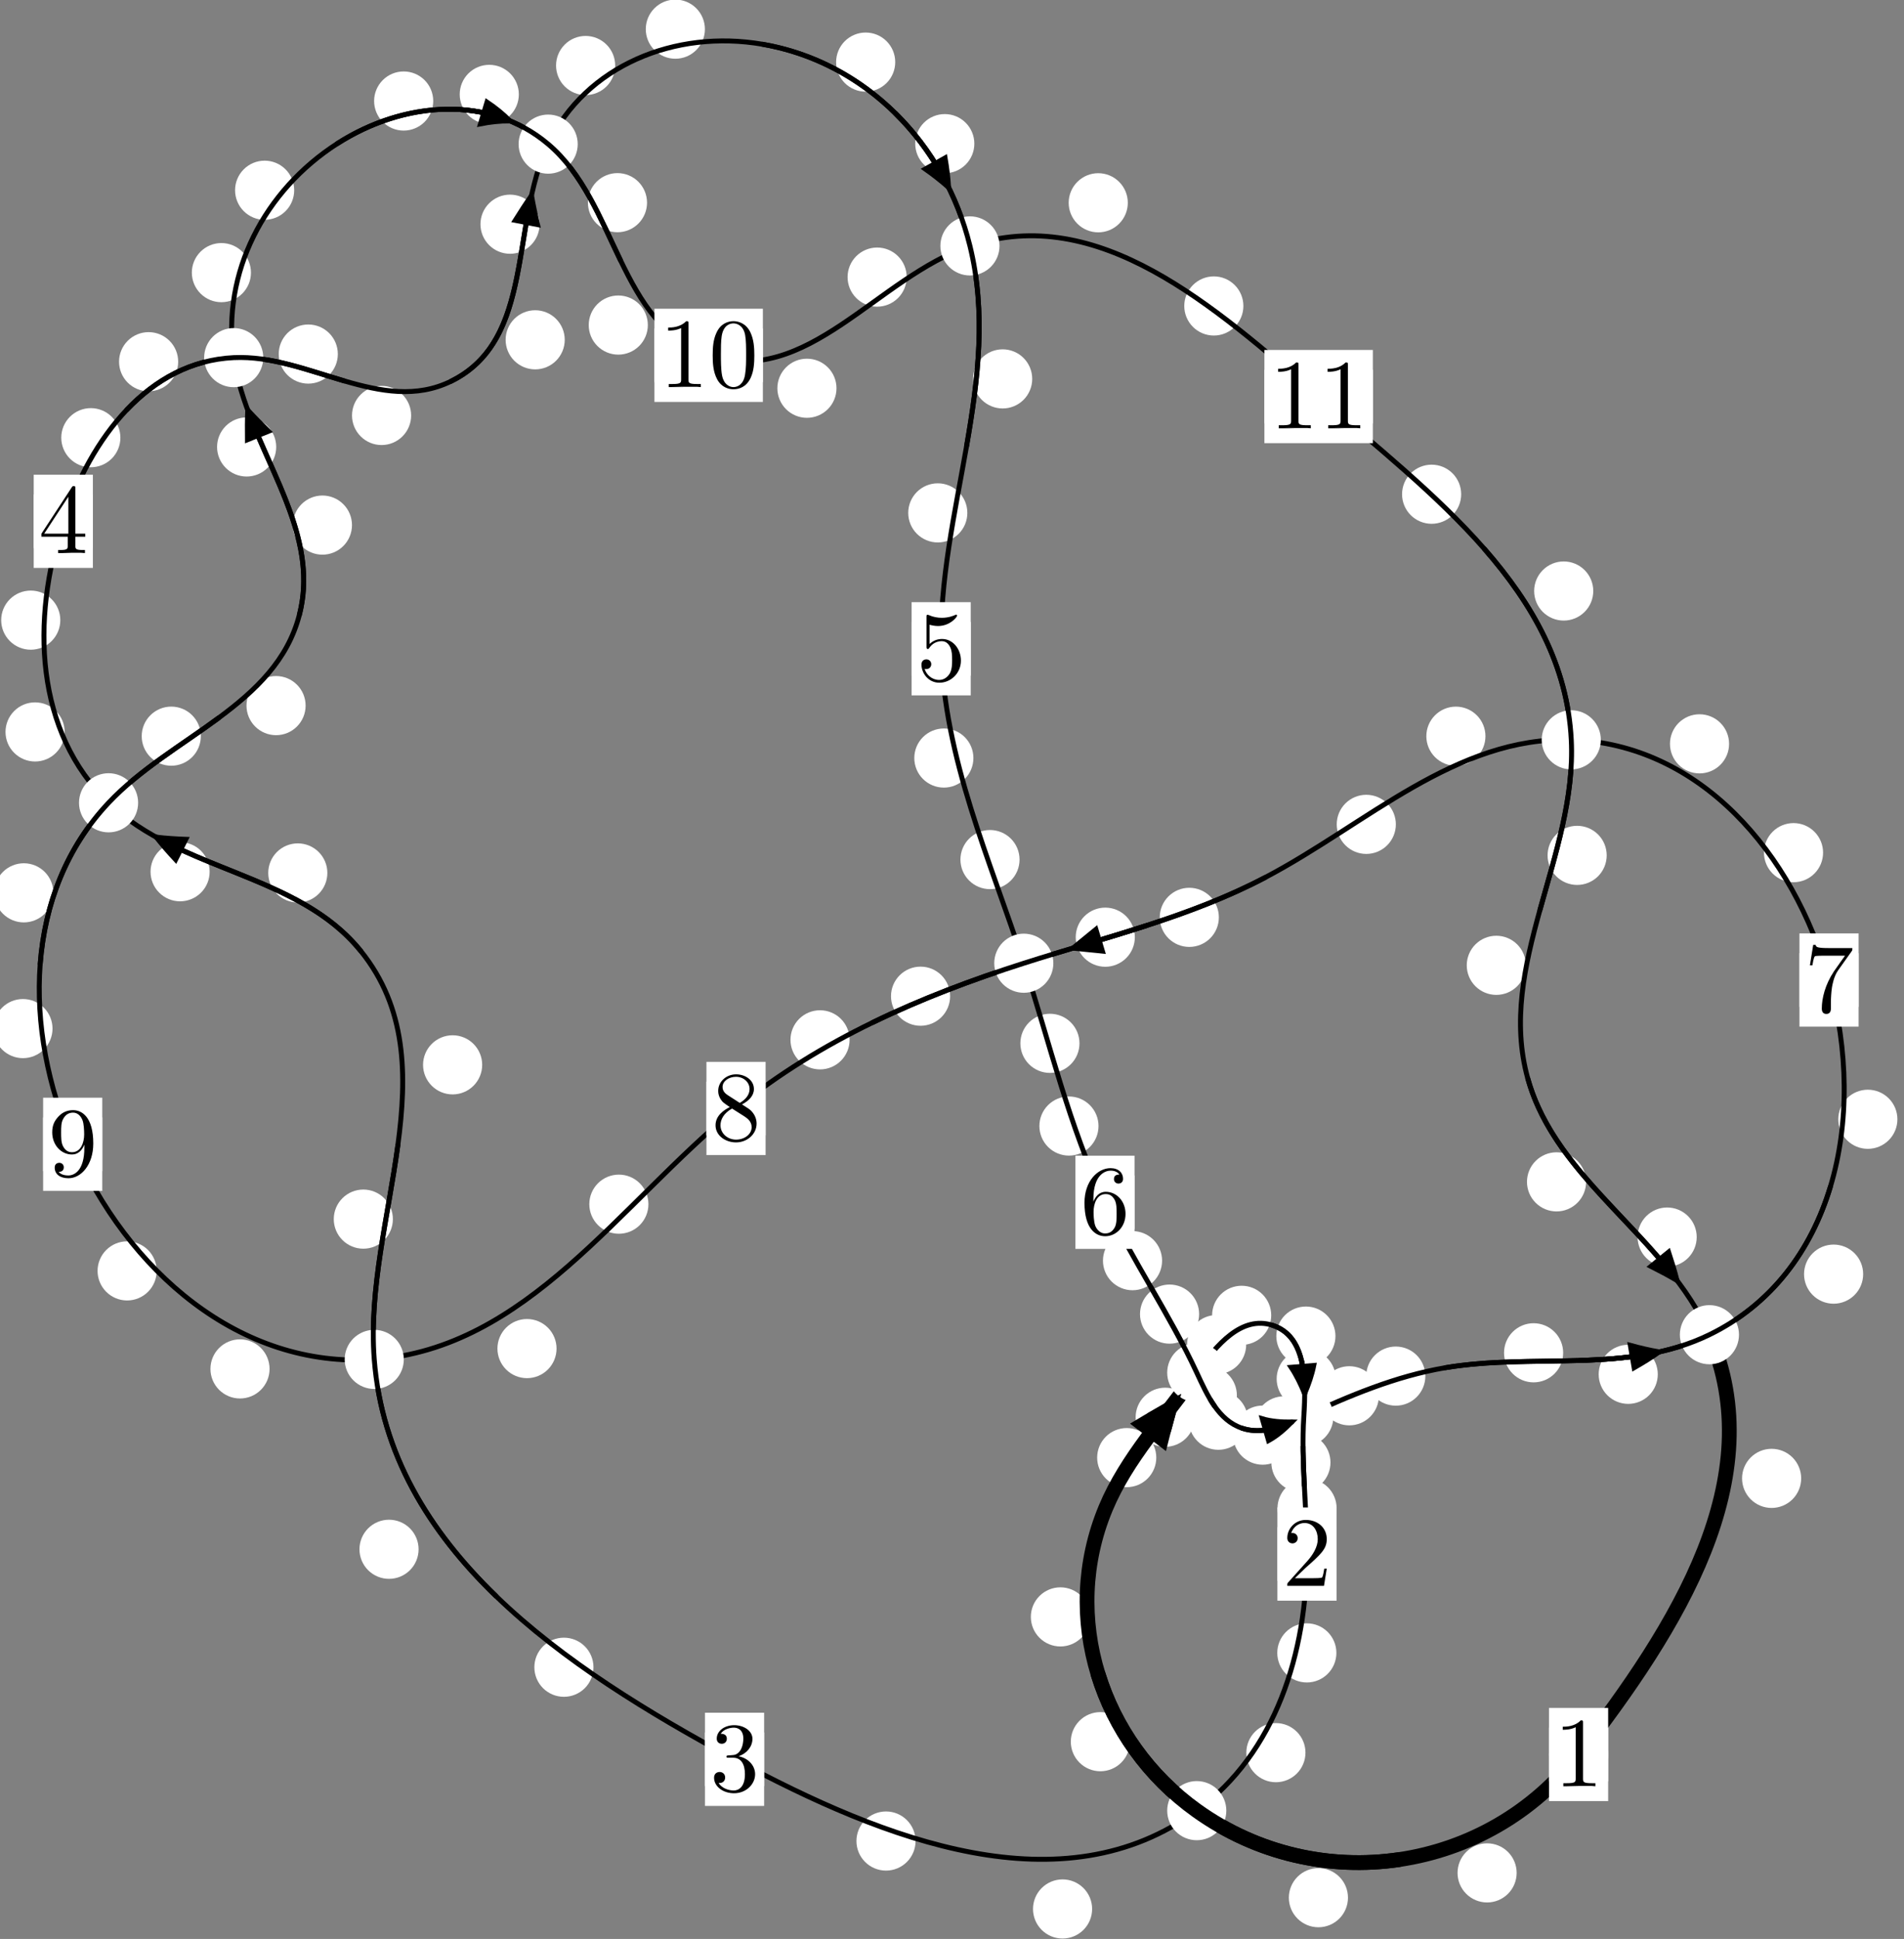 <?xml version="1.0"?>
<!-- Created by MetaPost 1.999 on 2021.07.06:0011 -->
<svg version="1.1" xmlns="http://www.w3.org/2000/svg" xmlns:xlink="http://www.w3.org/1999/xlink" width="192.507" height="195.967" viewBox="0 0 192.507 195.967">
<rect x="0" y="0" width="192.507" height="195.967" fill="#808080" stroke="none"/>
<!-- Original BoundingBox: -121.667328 -12.925781 70.839554 183.040909 -->
  <defs>
    <g transform="scale(0.01,0.01)" id="GLYPHcmr10_48">
      <path style="fill-rule: evenodd;" d="M460 -320C460 -400,455 -480,420 -554C374 -650,292 -666,250 -666C190 -666,117 -640,76 -547C44 -478,39 -400,39 -320C39 -245,43 -155,84 -79C127 2,200 22,249 22C303 22,379 1,423 -94C455 -163,460 -241,460 -320M249 -0C210 -0,151 -25,133 -121C122 -181,122 -273,122 -332C122 -396,122 -462,130 -516C149 -635,224 -644,249 -644C282 -644,348 -626,367 -527C377 -471,377 -395,377 -332C377 -257,377 -189,366 -125C351 -30,294 -0,249 -0"></path>
    </g>
    <g transform="scale(0.01,0.01)" id="GLYPHcmr10_49">
      <path style="fill-rule: evenodd;" d="M294 -640C294 -664,294 -666,271 -666C209 -602,121 -602,89 -602L89 -571C109 -571,168 -571,220 -597L220 -79C220 -43,217 -31,127 -31L95 -31L95 -0L257 -0L130 -3L217 -3L257 -3L297 -3L384 -3L419 -0L419 -31L387 -31C297 -31,294 -42,294 -79"></path>
    </g>
    <g transform="scale(0.01,0.01)" id="GLYPHcmr10_50">
      <path style="fill-rule: evenodd;" d="M127 -77L233 -180C389 -318,449 -372,449 -472C449 -586,359 -666,237 -666C124 -666,50 -574,50 -485C50 -429,100 -429,103 -429C120 -429,155 -441,155 -482C155 -508,137 -534,102 -534C94 -534,92 -534,89 -533C112 -598,166 -635,224 -635C315 -635,358 -554,358 -472C358 -392,308 -313,253 -251L61 -37C50 -26,50 -24,50 -0L421 -0L449 -174L424 -174C419 -144,412 -100,402 -85C395 -77,329 -77,307 -77"></path>
    </g>
    <g transform="scale(0.01,0.01)" id="GLYPHcmr10_51">
      <path style="fill-rule: evenodd;" d="M290 -352C372 -379,430 -449,430 -528C430 -610,342 -666,246 -666C145 -666,69 -606,69 -530C69 -497,91 -478,120 -478C151 -478,171 -500,171 -529C171 -579,124 -579,109 -579C140 -628,206 -641,242 -641C283 -641,338 -619,338 -529C338 -517,336 -459,310 -415C280 -367,246 -364,221 -363C213 -362,189 -360,182 -360C174 -359,167 -358,167 -348C167 -337,174 -337,191 -337L235 -337C317 -337,354 -269,354 -171C354 -35,285 -6,241 -6C198 -6,123 -23,88 -82C123 -77,154 -99,154 -137C154 -173,127 -193,98 -193C74 -193,42 -179,42 -135C42 -44,135 22,244 22C366 22,457 -69,457 -171C457 -253,394 -331,290 -352"></path>
    </g>
    <g transform="scale(0.01,0.01)" id="GLYPHcmr10_52">
      <path style="fill-rule: evenodd;" d="M294 -165L294 -78C294 -42,292 -31,218 -31L197 -31L197 -0L332 -0L238 -3L290 -3L332 -3L374 -3L427 -3L468 -0L468 -31L447 -31C373 -31,371 -42,371 -78L371 -165L471 -165L471 -196L371 -196L371 -651C371 -671,371 -677,355 -677C346 -677,343 -677,335 -665L28 -196L28 -165M300 -196L56 -196L300 -569"></path>
    </g>
    <g transform="scale(0.01,0.01)" id="GLYPHcmr10_53">
      <path style="fill-rule: evenodd;" d="M449 -201C449 -320,367 -420,259 -420C211 -420,168 -404,132 -369L132 -564C152 -558,185 -551,217 -551C340 -551,410 -642,410 -655C410 -661,407 -666,400 -666C399 -666,397 -666,392 -663C372 -654,323 -634,256 -634C216 -634,170 -641,123 -662C115 -665,113 -665,111 -665C101 -665,101 -657,101 -641L101 -345C101 -327,101 -319,115 -319C122 -319,124 -322,128 -328C139 -344,176 -398,257 -398C309 -398,334 -352,342 -334C358 -297,360 -258,360 -208C360 -173,360 -113,336 -71C312 -32,275 -6,229 -6C156 -6,99 -59,82 -118C85 -117,88 -116,99 -116C132 -116,149 -141,149 -165C149 -189,132 -214,99 -214C85 -214,50 -207,50 -161C50 -75,119 22,231 22C347 22,449 -74,449 -201"></path>
    </g>
    <g transform="scale(0.01,0.01)" id="GLYPHcmr10_54">
      <path style="fill-rule: evenodd;" d="M132 -328L132 -352C132 -605,256 -641,307 -641C331 -641,373 -635,395 -601C380 -601,340 -601,340 -556C340 -525,364 -510,386 -510C402 -510,432 -519,432 -558C432 -618,388 -666,305 -666C177 -666,42 -537,42 -316C42 -49,158 22,251 22C362 22,457 -72,457 -204C457 -331,368 -427,257 -427C189 -427,152 -376,132 -328M251 -6C188 -6,158 -66,152 -81C134 -128,134 -208,134 -226C134 -304,166 -404,256 -404C272 -404,318 -404,349 -342C367 -305,367 -254,367 -205C367 -157,367 -107,350 -71C320 -11,274 -6,251 -6"></path>
    </g>
    <g transform="scale(0.01,0.01)" id="GLYPHcmr10_55">
      <path style="fill-rule: evenodd;" d="M476 -609C485 -621,485 -623,485 -644L242 -644C120 -644,118 -657,114 -676L89 -676L56 -470L81 -470C84 -486,93 -549,106 -561C113 -567,191 -567,204 -567L411 -567C400 -551,321 -442,299 -409C209 -274,176 -135,176 -33C176 -23,176 22,222 22C268 22,268 -23,268 -33L268 -84C268 -139,271 -194,279 -248C283 -271,297 -357,341 -419"></path>
    </g>
    <g transform="scale(0.01,0.01)" id="GLYPHcmr10_56">
      <path style="fill-rule: evenodd;" d="M163 -457C117 -487,113 -521,113 -538C113 -599,178 -641,249 -641C322 -641,386 -589,386 -517C386 -460,347 -412,287 -377M309 -362C381 -399,430 -451,430 -517C430 -609,341 -666,250 -666C150 -666,69 -592,69 -499C69 -481,71 -436,113 -389C124 -377,161 -352,186 -335C128 -306,42 -250,42 -151C42 -45,144 22,249 22C362 22,457 -61,457 -168C457 -204,446 -249,408 -291C389 -312,373 -322,309 -362M209 -320L332 -242C360 -223,407 -193,407 -132C407 -58,332 -6,250 -6C164 -6,92 -68,92 -151C92 -209,124 -273,209 -320"></path>
    </g>
    <g transform="scale(0.01,0.01)" id="GLYPHcmr10_57">
      <path style="fill-rule: evenodd;" d="M367 -318L367 -286C367 -52,263 -6,205 -6C188 -6,134 -8,107 -42C151 -42,159 -71,159 -88C159 -119,135 -134,113 -134C97 -134,67 -125,67 -86C67 -19,121 22,206 22C335 22,457 -114,457 -329C457 -598,342 -666,253 -666C198 -666,149 -648,106 -603C65 -558,42 -516,42 -441C42 -316,130 -218,242 -218C303 -218,344 -260,367 -318M243 -241C227 -241,181 -241,150 -304C132 -341,132 -391,132 -440C132 -494,132 -541,153 -578C180 -628,218 -641,253 -641C299 -641,332 -607,349 -562C361 -530,365 -467,365 -421C365 -338,331 -241,243 -241"></path>
    </g>
  </defs>
  <path d="M153.344 189.29C153.344 188.498,153.029 187.738,152.469 187.177C151.908 186.617,151.148 186.302,150.355 186.302C149.563 186.302,148.803 186.617,148.242 187.177C147.682 187.738,147.367 188.498,147.367 189.29C147.367 190.083,147.682 190.843,148.242 191.404C148.803 191.964,149.563 192.279,150.355 192.279C151.148 192.279,151.908 191.964,152.469 191.404C153.029 190.843,153.344 190.083,153.344 189.29Z" style="fill: rgb(100%,100%,100%);stroke: none;"></path>
  <path d="M162.593 177.326C162.593 176.533,162.278 175.773,161.717 175.213C161.157 174.652,160.397 174.337,159.604 174.337C158.811 174.337,158.051 174.652,157.491 175.213C156.93 175.773,156.615 176.533,156.615 177.326C156.615 178.119,156.93 178.879,157.491 179.439C158.051 180,158.811 180.315,159.604 180.315C160.397 180.315,161.157 180,161.717 179.439C162.278 178.879,162.593 178.119,162.593 177.326Z" style="fill: rgb(100%,100%,100%);stroke: none;"></path>
  <path d="M114.243 176.03C114.243 175.237,113.928 174.477,113.368 173.917C112.807 173.356,112.047 173.041,111.255 173.041C110.462 173.041,109.702 173.356,109.141 173.917C108.581 174.477,108.266 175.237,108.266 176.03C108.266 176.823,108.581 177.583,109.141 178.143C109.702 178.704,110.462 179.019,111.255 179.019C112.047 179.019,112.807 178.704,113.368 178.143C113.928 177.583,114.243 176.823,114.243 176.03Z" style="fill: rgb(100%,100%,100%);stroke: none;"></path>
  <path d="M136.289 191.797C136.289 191.005,135.974 190.244,135.414 189.684C134.853 189.123,134.093 188.809,133.3 188.809C132.508 188.809,131.747 189.123,131.187 189.684C130.626 190.244,130.311 191.005,130.311 191.797C130.311 192.59,130.626 193.35,131.187 193.911C131.747 194.471,132.508 194.786,133.3 194.786C134.093 194.786,134.853 194.471,135.414 193.911C135.974 193.35,136.289 192.59,136.289 191.797Z" style="fill: rgb(100%,100%,100%);stroke: none;"></path>
  <path d="M116.908 147.32C116.908 146.527,116.593 145.767,116.032 145.206C115.472 144.646,114.711 144.331,113.919 144.331C113.126 144.331,112.366 144.646,111.805 145.206C111.245 145.767,110.93 146.527,110.93 147.32C110.93 148.112,111.245 148.873,111.805 149.433C112.366 149.994,113.126 150.308,113.919 150.308C114.711 150.308,115.472 149.994,116.032 149.433C116.593 148.873,116.908 148.112,116.908 147.32Z" style="fill: rgb(100%,100%,100%);stroke: none;"></path>
  <path d="M110.203 163.417C110.203 162.625,109.888 161.865,109.327 161.304C108.767 160.744,108.007 160.429,107.214 160.429C106.421 160.429,105.661 160.744,105.101 161.304C104.54 161.865,104.225 162.625,104.225 163.417C104.225 164.21,104.54 164.97,105.101 165.531C105.661 166.091,106.421 166.406,107.214 166.406C108.007 166.406,108.767 166.091,109.327 165.531C109.888 164.97,110.203 164.21,110.203 163.417Z" style="fill: rgb(100%,100%,100%);stroke: none;"></path>
  <path d="M125.998 135.896C125.998 135.103,125.683 134.343,125.123 133.782C124.562 133.222,123.802 132.907,123.01 132.907C122.217 132.907,121.457 133.222,120.896 133.782C120.336 134.343,120.021 135.103,120.021 135.896C120.021 136.688,120.336 137.449,120.896 138.009C121.457 138.57,122.217 138.885,123.01 138.885C123.802 138.885,124.562 138.57,125.123 138.009C125.683 137.449,125.998 136.688,125.998 135.896Z" style="fill: rgb(100%,100%,100%);stroke: none;"></path>
  <path d="M120.798 143.241C120.798 142.448,120.483 141.688,119.923 141.128C119.362 140.567,118.602 140.252,117.809 140.252C117.017 140.252,116.256 140.567,115.696 141.128C115.135 141.688,114.82 142.448,114.82 143.241C114.82 144.034,115.135 144.794,115.696 145.354C116.256 145.915,117.017 146.23,117.809 146.23C118.602 146.23,119.362 145.915,119.923 145.354C120.483 144.794,120.798 144.034,120.798 143.241Z" style="fill: rgb(100%,100%,100%);stroke: none;"></path>
  <path d="M135.023 135.037C135.023 134.245,134.708 133.484,134.148 132.924C133.587 132.363,132.827 132.049,132.035 132.049C131.242 132.049,130.482 132.363,129.921 132.924C129.361 133.484,129.046 134.245,129.046 135.037C129.046 135.83,129.361 136.59,129.921 137.151C130.482 137.711,131.242 138.026,132.035 138.026C132.827 138.026,133.587 137.711,134.148 137.151C134.708 136.59,135.023 135.83,135.023 135.037Z" style="fill: rgb(100%,100%,100%);stroke: none;"></path>
  <path d="M128.529 132.938C128.529 132.145,128.214 131.385,127.654 130.824C127.093 130.264,126.333 129.949,125.541 129.949C124.748 129.949,123.988 130.264,123.427 130.824C122.867 131.385,122.552 132.145,122.552 132.938C122.552 133.73,122.867 134.49,123.427 135.051C123.988 135.611,124.748 135.926,125.541 135.926C126.333 135.926,127.093 135.611,127.654 135.051C128.214 134.49,128.529 133.73,128.529 132.938Z" style="fill: rgb(100%,100%,100%);stroke: none;"></path>
  <path d="M134.52 147.811C134.52 147.018,134.205 146.258,133.644 145.698C133.084 145.137,132.324 144.822,131.531 144.822C130.738 144.822,129.978 145.137,129.418 145.698C128.857 146.258,128.542 147.018,128.542 147.811C128.542 148.604,128.857 149.364,129.418 149.924C129.978 150.485,130.738 150.8,131.531 150.8C132.324 150.8,133.084 150.485,133.644 149.924C134.205 149.364,134.52 148.604,134.52 147.811Z" style="fill: rgb(100%,100%,100%);stroke: none;"></path>
  <path d="M135.056 139.36C135.056 138.567,134.741 137.807,134.181 137.246C133.62 136.686,132.86 136.371,132.067 136.371C131.275 136.371,130.514 136.686,129.954 137.246C129.394 137.807,129.079 138.567,129.079 139.36C129.079 140.152,129.394 140.912,129.954 141.473C130.514 142.033,131.275 142.348,132.067 142.348C132.86 142.348,133.62 142.033,134.181 141.473C134.741 140.912,135.056 140.152,135.056 139.36Z" style="fill: rgb(100%,100%,100%);stroke: none;"></path>
  <path d="M135.118 167.057C135.118 166.264,134.803 165.504,134.243 164.943C133.682 164.383,132.922 164.068,132.13 164.068C131.337 164.068,130.577 164.383,130.016 164.943C129.456 165.504,129.141 166.264,129.141 167.057C129.141 167.849,129.456 168.61,130.016 169.17C130.577 169.731,131.337 170.045,132.13 170.045C132.922 170.045,133.682 169.731,134.243 169.17C134.803 168.61,135.118 167.849,135.118 167.057Z" style="fill: rgb(100%,100%,100%);stroke: none;"></path>
  <path d="M135.141 152.435C135.141 151.643,134.826 150.883,134.265 150.322C133.705 149.762,132.945 149.447,132.152 149.447C131.359 149.447,130.599 149.762,130.039 150.322C129.478 150.883,129.163 151.643,129.163 152.435C129.163 153.228,129.478 153.988,130.039 154.549C130.599 155.109,131.359 155.424,132.152 155.424C132.945 155.424,133.705 155.109,134.265 154.549C134.826 153.988,135.141 153.228,135.141 152.435Z" style="fill: rgb(100%,100%,100%);stroke: none;"></path>
  <path d="M110.421 192.937C110.421 192.144,110.106 191.384,109.546 190.824C108.985 190.263,108.225 189.948,107.432 189.948C106.64 189.948,105.879 190.263,105.319 190.824C104.758 191.384,104.444 192.144,104.444 192.937C104.444 193.73,104.758 194.49,105.319 195.05C105.879 195.611,106.64 195.926,107.432 195.926C108.225 195.926,108.985 195.611,109.546 195.05C110.106 194.49,110.421 193.73,110.421 192.937Z" style="fill: rgb(100%,100%,100%);stroke: none;"></path>
  <path d="M131.991 177.139C131.991 176.346,131.676 175.586,131.116 175.026C130.555 174.465,129.795 174.15,129.002 174.15C128.21 174.15,127.449 174.465,126.889 175.026C126.328 175.586,126.013 176.346,126.013 177.139C126.013 177.932,126.328 178.692,126.889 179.252C127.449 179.813,128.21 180.128,129.002 180.128C129.795 180.128,130.555 179.813,131.116 179.252C131.676 178.692,131.991 177.932,131.991 177.139Z" style="fill: rgb(100%,100%,100%);stroke: none;"></path>
  <path d="M60.004 168.507C60.004 167.714,59.689 166.954,59.129 166.393C58.568 165.833,57.808 165.518,57.015 165.518C56.223 165.518,55.463 165.833,54.902 166.393C54.342 166.954,54.027 167.714,54.027 168.507C54.027 169.299,54.342 170.059,54.902 170.62C55.463 171.18,56.223 171.495,57.015 171.495C57.808 171.495,58.568 171.18,59.129 170.62C59.689 170.059,60.004 169.299,60.004 168.507Z" style="fill: rgb(100%,100%,100%);stroke: none;"></path>
  <path d="M92.569 186.071C92.569 185.278,92.254 184.518,91.694 183.958C91.133 183.397,90.373 183.082,89.581 183.082C88.788 183.082,88.028 183.397,87.467 183.958C86.907 184.518,86.592 185.278,86.592 186.071C86.592 186.864,86.907 187.624,87.467 188.184C88.028 188.745,88.788 189.06,89.581 189.06C90.373 189.06,91.133 188.745,91.694 188.184C92.254 187.624,92.569 186.864,92.569 186.071Z" style="fill: rgb(100%,100%,100%);stroke: none;"></path>
  <path d="M39.723 123.215C39.723 122.422,39.408 121.662,38.848 121.102C38.287 120.541,37.527 120.226,36.734 120.226C35.942 120.226,35.181 120.541,34.621 121.102C34.061 121.662,33.746 122.422,33.746 123.215C33.746 124.008,34.061 124.768,34.621 125.328C35.181 125.889,35.942 126.204,36.734 126.204C37.527 126.204,38.287 125.889,38.848 125.328C39.408 124.768,39.723 124.008,39.723 123.215Z" style="fill: rgb(100%,100%,100%);stroke: none;"></path>
  <path d="M42.322 156.585C42.322 155.792,42.007 155.032,41.447 154.471C40.886 153.911,40.126 153.596,39.334 153.596C38.541 153.596,37.781 153.911,37.22 154.471C36.66 155.032,36.345 155.792,36.345 156.585C36.345 157.377,36.66 158.137,37.22 158.698C37.781 159.258,38.541 159.573,39.334 159.573C40.126 159.573,40.886 159.258,41.447 158.698C42.007 158.137,42.322 157.377,42.322 156.585Z" style="fill: rgb(100%,100%,100%);stroke: none;"></path>
  <path d="M33.098 88.227C33.098 87.434,32.784 86.674,32.223 86.113C31.663 85.553,30.902 85.238,30.11 85.238C29.317 85.238,28.557 85.553,27.996 86.113C27.436 86.674,27.121 87.434,27.121 88.227C27.121 89.019,27.436 89.78,27.996 90.34C28.557 90.901,29.317 91.215,30.11 91.215C30.902 91.215,31.663 90.901,32.223 90.34C32.784 89.78,33.098 89.019,33.098 88.227Z" style="fill: rgb(100%,100%,100%);stroke: none;"></path>
  <path d="M48.752 107.623C48.752 106.83,48.437 106.07,47.876 105.509C47.316 104.949,46.556 104.634,45.763 104.634C44.97 104.634,44.21 104.949,43.65 105.509C43.089 106.07,42.774 106.83,42.774 107.623C42.774 108.415,43.089 109.176,43.65 109.736C44.21 110.296,44.97 110.611,45.763 110.611C46.556 110.611,47.316 110.296,47.876 109.736C48.437 109.176,48.752 108.415,48.752 107.623Z" style="fill: rgb(100%,100%,100%);stroke: none;"></path>
  <path d="M6.535 73.976C6.535 73.183,6.22 72.423,5.659 71.863C5.099 71.302,4.339 70.987,3.546 70.987C2.753 70.987,1.993 71.302,1.433 71.863C0.872 72.423,0.557 73.183,0.557 73.976C0.557 74.769,0.872 75.529,1.433 76.089C1.993 76.65,2.753 76.965,3.546 76.965C4.339 76.965,5.099 76.65,5.659 76.089C6.22 75.529,6.535 74.769,6.535 73.976Z" style="fill: rgb(100%,100%,100%);stroke: none;"></path>
  <path d="M21.197 88.106C21.197 87.313,20.882 86.553,20.322 85.993C19.761 85.432,19.001 85.117,18.208 85.117C17.416 85.117,16.656 85.432,16.095 85.993C15.535 86.553,15.22 87.313,15.22 88.106C15.22 88.899,15.535 89.659,16.095 90.219C16.656 90.78,17.416 91.095,18.208 91.095C19.001 91.095,19.761 90.78,20.322 90.219C20.882 89.659,21.197 88.899,21.197 88.106Z" style="fill: rgb(100%,100%,100%);stroke: none;"></path>
  <path d="M12.172 44.237C12.172 43.445,11.857 42.685,11.296 42.124C10.736 41.564,9.976 41.249,9.183 41.249C8.39 41.249,7.63 41.564,7.07 42.124C6.509 42.685,6.194 43.445,6.194 44.237C6.194 45.03,6.509 45.79,7.07 46.351C7.63 46.911,8.39 47.226,9.183 47.226C9.976 47.226,10.736 46.911,11.296 46.351C11.857 45.79,12.172 45.03,12.172 44.237Z" style="fill: rgb(100%,100%,100%);stroke: none;"></path>
  <path d="M6.098 62.677C6.098 61.884,5.783 61.124,5.223 60.564C4.662 60.003,3.902 59.688,3.109 59.688C2.316 59.688,1.556 60.003,0.996 60.564C0.435 61.124,0.12 61.884,0.12 62.677C0.12 63.47,0.435 64.23,0.996 64.79C1.556 65.351,2.316 65.666,3.109 65.666C3.902 65.666,4.662 65.351,5.223 64.79C5.783 64.23,6.098 63.47,6.098 62.677Z" style="fill: rgb(100%,100%,100%);stroke: none;"></path>
  <path d="M34.157 35.784C34.157 34.992,33.842 34.232,33.282 33.671C32.721 33.111,31.961 32.796,31.169 32.796C30.376 32.796,29.616 33.111,29.055 33.671C28.495 34.232,28.18 34.992,28.18 35.784C28.18 36.577,28.495 37.337,29.055 37.898C29.616 38.458,30.376 38.773,31.169 38.773C31.961 38.773,32.721 38.458,33.282 37.898C33.842 37.337,34.157 36.577,34.157 35.784Z" style="fill: rgb(100%,100%,100%);stroke: none;"></path>
  <path d="M18.015 36.557C18.015 35.764,17.7 35.004,17.139 34.444C16.579 33.883,15.819 33.568,15.026 33.568C14.233 33.568,13.473 33.883,12.913 34.444C12.352 35.004,12.037 35.764,12.037 36.557C12.037 37.35,12.352 38.11,12.913 38.67C13.473 39.231,14.233 39.546,15.026 39.546C15.819 39.546,16.579 39.231,17.139 38.67C17.7 38.11,18.015 37.35,18.015 36.557Z" style="fill: rgb(100%,100%,100%);stroke: none;"></path>
  <path d="M57.099 34.344C57.099 33.552,56.784 32.791,56.224 32.231C55.663 31.67,54.903 31.356,54.11 31.356C53.318 31.356,52.558 31.67,51.997 32.231C51.437 32.791,51.122 33.552,51.122 34.344C51.122 35.137,51.437 35.897,51.997 36.458C52.558 37.018,53.318 37.333,54.11 37.333C54.903 37.333,55.663 37.018,56.224 36.458C56.784 35.897,57.099 35.137,57.099 34.344Z" style="fill: rgb(100%,100%,100%);stroke: none;"></path>
  <path d="M41.569 41.991C41.569 41.198,41.254 40.438,40.693 39.878C40.133 39.317,39.373 39.002,38.58 39.002C37.787 39.002,37.027 39.317,36.467 39.878C35.906 40.438,35.591 41.198,35.591 41.991C35.591 42.784,35.906 43.544,36.467 44.104C37.027 44.665,37.787 44.98,38.58 44.98C39.373 44.98,40.133 44.665,40.693 44.104C41.254 43.544,41.569 42.784,41.569 41.991Z" style="fill: rgb(100%,100%,100%);stroke: none;"></path>
  <path d="M62.199 6.621C62.199 5.829,61.884 5.068,61.323 4.508C60.763 3.947,60.002 3.632,59.21 3.632C58.417 3.632,57.657 3.947,57.096 4.508C56.536 5.068,56.221 5.829,56.221 6.621C56.221 7.414,56.536 8.174,57.096 8.735C57.657 9.295,58.417 9.61,59.21 9.61C60.002 9.61,60.763 9.295,61.323 8.735C61.884 8.174,62.199 7.414,62.199 6.621Z" style="fill: rgb(100%,100%,100%);stroke: none;"></path>
  <path d="M54.556 22.66C54.556 21.868,54.241 21.107,53.68 20.547C53.12 19.987,52.36 19.672,51.567 19.672C50.774 19.672,50.014 19.987,49.454 20.547C48.893 21.107,48.578 21.868,48.578 22.66C48.578 23.453,48.893 24.213,49.454 24.774C50.014 25.334,50.774 25.649,51.567 25.649C52.36 25.649,53.12 25.334,53.68 24.774C54.241 24.213,54.556 23.453,54.556 22.66Z" style="fill: rgb(100%,100%,100%);stroke: none;"></path>
  <path d="M90.514 6.277C90.514 5.484,90.199 4.724,89.639 4.164C89.078 3.603,88.318 3.288,87.525 3.288C86.733 3.288,85.973 3.603,85.412 4.164C84.852 4.724,84.537 5.484,84.537 6.277C84.537 7.07,84.852 7.83,85.412 8.39C85.973 8.951,86.733 9.266,87.525 9.266C88.318 9.266,89.078 8.951,89.639 8.39C90.199 7.83,90.514 7.07,90.514 6.277Z" style="fill: rgb(100%,100%,100%);stroke: none;"></path>
  <path d="M71.271 2.948C71.271 2.155,70.956 1.395,70.395 0.835C69.835 0.274,69.075 -0.041,68.282 -0.041C67.489 -0.041,66.729 0.274,66.169 0.835C65.608 1.395,65.293 2.155,65.293 2.948C65.293 3.741,65.608 4.501,66.169 5.061C66.729 5.622,67.489 5.937,68.282 5.937C69.075 5.937,69.835 5.622,70.395 5.061C70.956 4.501,71.271 3.741,71.271 2.948Z" style="fill: rgb(100%,100%,100%);stroke: none;"></path>
  <path d="M104.364 38.295C104.364 37.502,104.049 36.742,103.489 36.181C102.928 35.621,102.168 35.306,101.375 35.306C100.583 35.306,99.823 35.621,99.262 36.181C98.702 36.742,98.387 37.502,98.387 38.295C98.387 39.087,98.702 39.848,99.262 40.408C99.823 40.969,100.583 41.283,101.375 41.283C102.168 41.283,102.928 40.969,103.489 40.408C104.049 39.848,104.364 39.087,104.364 38.295Z" style="fill: rgb(100%,100%,100%);stroke: none;"></path>
  <path d="M98.512 14.519C98.512 13.726,98.197 12.966,97.637 12.406C97.077 11.845,96.316 11.53,95.524 11.53C94.731 11.53,93.971 11.845,93.41 12.406C92.85 12.966,92.535 13.726,92.535 14.519C92.535 15.312,92.85 16.072,93.41 16.632C93.971 17.193,94.731 17.508,95.524 17.508C96.316 17.508,97.077 17.193,97.637 16.632C98.197 16.072,98.512 15.312,98.512 14.519Z" style="fill: rgb(100%,100%,100%);stroke: none;"></path>
  <path d="M98.418 76.615C98.418 75.822,98.103 75.062,97.543 74.501C96.982 73.941,96.222 73.626,95.43 73.626C94.637 73.626,93.877 73.941,93.316 74.501C92.756 75.062,92.441 75.822,92.441 76.615C92.441 77.407,92.756 78.167,93.316 78.728C93.877 79.288,94.637 79.603,95.43 79.603C96.222 79.603,96.982 79.288,97.543 78.728C98.103 78.167,98.418 77.407,98.418 76.615Z" style="fill: rgb(100%,100%,100%);stroke: none;"></path>
  <path d="M97.805 51.837C97.805 51.044,97.49 50.284,96.93 49.723C96.369 49.163,95.609 48.848,94.817 48.848C94.024 48.848,93.264 49.163,92.703 49.723C92.143 50.284,91.828 51.044,91.828 51.837C91.828 52.629,92.143 53.389,92.703 53.95C93.264 54.51,94.024 54.825,94.817 54.825C95.609 54.825,96.369 54.51,96.93 53.95C97.49 53.389,97.805 52.629,97.805 51.837Z" style="fill: rgb(100%,100%,100%);stroke: none;"></path>
  <path d="M109.143 105.448C109.143 104.656,108.828 103.895,108.268 103.335C107.707 102.774,106.947 102.459,106.154 102.459C105.362 102.459,104.602 102.774,104.041 103.335C103.481 103.895,103.166 104.656,103.166 105.448C103.166 106.241,103.481 107.001,104.041 107.562C104.602 108.122,105.362 108.437,106.154 108.437C106.947 108.437,107.707 108.122,108.268 107.562C108.828 107.001,109.143 106.241,109.143 105.448Z" style="fill: rgb(100%,100%,100%);stroke: none;"></path>
  <path d="M103.084 86.877C103.084 86.085,102.769 85.324,102.208 84.764C101.648 84.203,100.888 83.888,100.095 83.888C99.302 83.888,98.542 84.203,97.982 84.764C97.421 85.324,97.106 86.085,97.106 86.877C97.106 87.67,97.421 88.43,97.982 88.991C98.542 89.551,99.302 89.866,100.095 89.866C100.888 89.866,101.648 89.551,102.208 88.991C102.769 88.43,103.084 87.67,103.084 86.877Z" style="fill: rgb(100%,100%,100%);stroke: none;"></path>
  <path d="M117.495 127.414C117.495 126.622,117.18 125.862,116.619 125.301C116.059 124.741,115.299 124.426,114.506 124.426C113.713 124.426,112.953 124.741,112.393 125.301C111.832 125.862,111.517 126.622,111.517 127.414C111.517 128.207,111.832 128.967,112.393 129.528C112.953 130.088,113.713 130.403,114.506 130.403C115.299 130.403,116.059 130.088,116.619 129.528C117.18 128.967,117.495 128.207,117.495 127.414Z" style="fill: rgb(100%,100%,100%);stroke: none;"></path>
  <path d="M111.067 113.807C111.067 113.015,110.752 112.255,110.191 111.694C109.631 111.134,108.871 110.819,108.078 110.819C107.285 110.819,106.525 111.134,105.965 111.694C105.404 112.255,105.089 113.015,105.089 113.807C105.089 114.6,105.404 115.36,105.965 115.921C106.525 116.481,107.285 116.796,108.078 116.796C108.871 116.796,109.631 116.481,110.191 115.921C110.752 115.36,111.067 114.6,111.067 113.807Z" style="fill: rgb(100%,100%,100%);stroke: none;"></path>
  <path d="M125.057 141.034C125.057 140.241,124.742 139.481,124.182 138.921C123.621 138.36,122.861 138.045,122.068 138.045C121.276 138.045,120.516 138.36,119.955 138.921C119.395 139.481,119.08 140.241,119.08 141.034C119.08 141.827,119.395 142.587,119.955 143.147C120.516 143.708,121.276 144.023,122.068 144.023C122.861 144.023,123.621 143.708,124.182 143.147C124.742 142.587,125.057 141.827,125.057 141.034Z" style="fill: rgb(100%,100%,100%);stroke: none;"></path>
  <path d="M121.239 132.816C121.239 132.023,120.924 131.263,120.364 130.702C119.803 130.142,119.043 129.827,118.251 129.827C117.458 129.827,116.698 130.142,116.137 130.702C115.577 131.263,115.262 132.023,115.262 132.816C115.262 133.608,115.577 134.368,116.137 134.929C116.698 135.489,117.458 135.804,118.251 135.804C119.043 135.804,119.803 135.489,120.364 134.929C120.924 134.368,121.239 133.608,121.239 132.816Z" style="fill: rgb(100%,100%,100%);stroke: none;"></path>
  <path d="M130.653 145.048C130.653 144.255,130.338 143.495,129.778 142.934C129.217 142.374,128.457 142.059,127.664 142.059C126.872 142.059,126.112 142.374,125.551 142.934C124.991 143.495,124.676 144.255,124.676 145.048C124.676 145.84,124.991 146.6,125.551 147.161C126.112 147.721,126.872 148.036,127.664 148.036C128.457 148.036,129.217 147.721,129.778 147.161C130.338 146.6,130.653 145.84,130.653 145.048Z" style="fill: rgb(100%,100%,100%);stroke: none;"></path>
  <path d="M126.172 143.541C126.172 142.748,125.857 141.988,125.296 141.428C124.736 140.867,123.976 140.552,123.183 140.552C122.39 140.552,121.63 140.867,121.07 141.428C120.509 141.988,120.194 142.748,120.194 143.541C120.194 144.334,120.509 145.094,121.07 145.654C121.63 146.215,122.39 146.53,123.183 146.53C123.976 146.53,124.736 146.215,125.296 145.654C125.857 145.094,126.172 144.334,126.172 143.541Z" style="fill: rgb(100%,100%,100%);stroke: none;"></path>
  <path d="M139.414 141.07C139.414 140.277,139.099 139.517,138.539 138.957C137.978 138.396,137.218 138.081,136.426 138.081C135.633 138.081,134.873 138.396,134.312 138.957C133.752 139.517,133.437 140.277,133.437 141.07C133.437 141.863,133.752 142.623,134.312 143.183C134.873 143.744,135.633 144.059,136.426 144.059C137.218 144.059,137.978 143.744,138.539 143.183C139.099 142.623,139.414 141.863,139.414 141.07Z" style="fill: rgb(100%,100%,100%);stroke: none;"></path>
  <path d="M132.809 144.109C132.809 143.316,132.494 142.556,131.933 141.995C131.373 141.435,130.613 141.12,129.82 141.12C129.027 141.12,128.267 141.435,127.706 141.995C127.146 142.556,126.831 143.316,126.831 144.109C126.831 144.901,127.146 145.661,127.706 146.222C128.267 146.782,129.027 147.097,129.82 147.097C130.613 147.097,131.373 146.782,131.933 146.222C132.494 145.661,132.809 144.901,132.809 144.109Z" style="fill: rgb(100%,100%,100%);stroke: none;"></path>
  <path d="M158.046 136.725C158.046 135.932,157.731 135.172,157.17 134.612C156.61 134.051,155.85 133.736,155.057 133.736C154.264 133.736,153.504 134.051,152.944 134.612C152.383 135.172,152.068 135.932,152.068 136.725C152.068 137.518,152.383 138.278,152.944 138.838C153.504 139.399,154.264 139.714,155.057 139.714C155.85 139.714,156.61 139.399,157.17 138.838C157.731 138.278,158.046 137.518,158.046 136.725Z" style="fill: rgb(100%,100%,100%);stroke: none;"></path>
  <path d="M144.112 139.082C144.112 138.289,143.798 137.529,143.237 136.968C142.677 136.408,141.916 136.093,141.124 136.093C140.331 136.093,139.571 136.408,139.01 136.968C138.45 137.529,138.135 138.289,138.135 139.082C138.135 139.874,138.45 140.635,139.01 141.195C139.571 141.756,140.331 142.07,141.124 142.07C141.916 142.07,142.677 141.756,143.237 141.195C143.798 140.635,144.112 139.874,144.112 139.082Z" style="fill: rgb(100%,100%,100%);stroke: none;"></path>
  <path d="M188.378 128.776C188.378 127.983,188.063 127.223,187.503 126.663C186.942 126.102,186.182 125.787,185.389 125.787C184.597 125.787,183.837 126.102,183.276 126.663C182.716 127.223,182.401 127.983,182.401 128.776C182.401 129.569,182.716 130.329,183.276 130.889C183.837 131.45,184.597 131.765,185.389 131.765C186.182 131.765,186.942 131.45,187.503 130.889C188.063 130.329,188.378 129.569,188.378 128.776Z" style="fill: rgb(100%,100%,100%);stroke: none;"></path>
  <path d="M167.613 138.9C167.613 138.108,167.298 137.347,166.738 136.787C166.177 136.226,165.417 135.912,164.624 135.912C163.832 135.912,163.072 136.226,162.511 136.787C161.951 137.347,161.636 138.108,161.636 138.9C161.636 139.693,161.951 140.453,162.511 141.014C163.072 141.574,163.832 141.889,164.624 141.889C165.417 141.889,166.177 141.574,166.738 141.014C167.298 140.453,167.613 139.693,167.613 138.9Z" style="fill: rgb(100%,100%,100%);stroke: none;"></path>
  <path d="M184.326 86.177C184.326 85.384,184.011 84.624,183.451 84.064C182.89 83.503,182.13 83.188,181.338 83.188C180.545 83.188,179.785 83.503,179.224 84.064C178.664 84.624,178.349 85.384,178.349 86.177C178.349 86.97,178.664 87.73,179.224 88.29C179.785 88.851,180.545 89.166,181.338 89.166C182.13 89.166,182.89 88.851,183.451 88.29C184.011 87.73,184.326 86.97,184.326 86.177Z" style="fill: rgb(100%,100%,100%);stroke: none;"></path>
  <path d="M191.84 113.124C191.84 112.331,191.525 111.571,190.964 111.01C190.404 110.45,189.644 110.135,188.851 110.135C188.058 110.135,187.298 110.45,186.738 111.01C186.177 111.571,185.862 112.331,185.862 113.124C185.862 113.916,186.177 114.676,186.738 115.237C187.298 115.797,188.058 116.112,188.851 116.112C189.644 116.112,190.404 115.797,190.964 115.237C191.525 114.676,191.84 113.916,191.84 113.124Z" style="fill: rgb(100%,100%,100%);stroke: none;"></path>
  <path d="M150.189 74.407C150.189 73.614,149.874 72.854,149.314 72.294C148.754 71.733,147.993 71.418,147.201 71.418C146.408 71.418,145.648 71.733,145.087 72.294C144.527 72.854,144.212 73.614,144.212 74.407C144.212 75.2,144.527 75.96,145.087 76.52C145.648 77.081,146.408 77.396,147.201 77.396C147.993 77.396,148.754 77.081,149.314 76.52C149.874 75.96,150.189 75.2,150.189 74.407Z" style="fill: rgb(100%,100%,100%);stroke: none;"></path>
  <path d="M174.822 75.179C174.822 74.386,174.508 73.626,173.947 73.065C173.387 72.505,172.626 72.19,171.834 72.19C171.041 72.19,170.281 72.505,169.72 73.065C169.16 73.626,168.845 74.386,168.845 75.179C168.845 75.971,169.16 76.731,169.72 77.292C170.281 77.852,171.041 78.167,171.834 78.167C172.626 78.167,173.387 77.852,173.947 77.292C174.508 76.731,174.822 75.971,174.822 75.179Z" style="fill: rgb(100%,100%,100%);stroke: none;"></path>
  <path d="M123.235 92.716C123.235 91.923,122.92 91.163,122.36 90.603C121.799 90.042,121.039 89.727,120.246 89.727C119.454 89.727,118.693 90.042,118.133 90.603C117.572 91.163,117.258 91.923,117.258 92.716C117.258 93.509,117.572 94.269,118.133 94.829C118.693 95.39,119.454 95.705,120.246 95.705C121.039 95.705,121.799 95.39,122.36 94.829C122.92 94.269,123.235 93.509,123.235 92.716Z" style="fill: rgb(100%,100%,100%);stroke: none;"></path>
  <path d="M141.13 83.317C141.13 82.524,140.815 81.764,140.254 81.204C139.694 80.643,138.933 80.328,138.141 80.328C137.348 80.328,136.588 80.643,136.027 81.204C135.467 81.764,135.152 82.524,135.152 83.317C135.152 84.11,135.467 84.87,136.027 85.43C136.588 85.991,137.348 86.306,138.141 86.306C138.933 86.306,139.694 85.991,140.254 85.43C140.815 84.87,141.13 84.11,141.13 83.317Z" style="fill: rgb(100%,100%,100%);stroke: none;"></path>
  <path d="M96.064 100.685C96.064 99.892,95.749 99.132,95.188 98.571C94.628 98.011,93.868 97.696,93.075 97.696C92.282 97.696,91.522 98.011,90.962 98.571C90.401 99.132,90.086 99.892,90.086 100.685C90.086 101.477,90.401 102.238,90.962 102.798C91.522 103.358,92.282 103.673,93.075 103.673C93.868 103.673,94.628 103.358,95.188 102.798C95.749 102.238,96.064 101.477,96.064 100.685Z" style="fill: rgb(100%,100%,100%);stroke: none;"></path>
  <path d="M114.74 94.721C114.74 93.928,114.425 93.168,113.865 92.608C113.304 92.047,112.544 91.732,111.751 91.732C110.959 91.732,110.198 92.047,109.638 92.608C109.077 93.168,108.763 93.928,108.763 94.721C108.763 95.514,109.077 96.274,109.638 96.834C110.198 97.395,110.959 97.71,111.751 97.71C112.544 97.71,113.304 97.395,113.865 96.834C114.425 96.274,114.74 95.514,114.74 94.721Z" style="fill: rgb(100%,100%,100%);stroke: none;"></path>
  <path d="M65.56 121.706C65.56 120.913,65.245 120.153,64.685 119.592C64.124 119.032,63.364 118.717,62.571 118.717C61.779 118.717,61.019 119.032,60.458 119.592C59.898 120.153,59.583 120.913,59.583 121.706C59.583 122.498,59.898 123.258,60.458 123.819C61.019 124.379,61.779 124.694,62.571 124.694C63.364 124.694,64.124 124.379,64.685 123.819C65.245 123.258,65.56 122.498,65.56 121.706Z" style="fill: rgb(100%,100%,100%);stroke: none;"></path>
  <path d="M85.899 105.094C85.899 104.301,85.585 103.541,85.024 102.98C84.464 102.42,83.703 102.105,82.911 102.105C82.118 102.105,81.358 102.42,80.797 102.98C80.237 103.541,79.922 104.301,79.922 105.094C79.922 105.886,80.237 106.647,80.797 107.207C81.358 107.768,82.118 108.083,82.911 108.083C83.703 108.083,84.464 107.768,85.024 107.207C85.585 106.647,85.899 105.886,85.899 105.094Z" style="fill: rgb(100%,100%,100%);stroke: none;"></path>
  <path d="M27.255 138.354C27.255 137.562,26.94 136.801,26.379 136.241C25.819 135.68,25.059 135.366,24.266 135.366C23.473 135.366,22.713 135.68,22.153 136.241C21.592 136.801,21.277 137.562,21.277 138.354C21.277 139.147,21.592 139.907,22.153 140.468C22.713 141.028,23.473 141.343,24.266 141.343C25.059 141.343,25.819 141.028,26.379 140.468C26.94 139.907,27.255 139.147,27.255 138.354Z" style="fill: rgb(100%,100%,100%);stroke: none;"></path>
  <path d="M56.271 136.3C56.271 135.507,55.956 134.747,55.396 134.187C54.835 133.626,54.075 133.311,53.282 133.311C52.49 133.311,51.73 133.626,51.169 134.187C50.609 134.747,50.294 135.507,50.294 136.3C50.294 137.093,50.609 137.853,51.169 138.413C51.73 138.974,52.49 139.289,53.282 139.289C54.075 139.289,54.835 138.974,55.396 138.413C55.956 137.853,56.271 137.093,56.271 136.3Z" style="fill: rgb(100%,100%,100%);stroke: none;"></path>
  <path d="M5.31 103.958C5.31 103.166,4.995 102.406,4.435 101.845C3.874 101.285,3.114 100.97,2.321 100.97C1.529 100.97,0.769 101.285,0.208 101.845C-0.352 102.406,-0.667 103.166,-0.667 103.958C-0.667 104.751,-0.352 105.511,0.208 106.072C0.769 106.632,1.529 106.947,2.321 106.947C3.114 106.947,3.874 106.632,4.435 106.072C4.995 105.511,5.31 104.751,5.31 103.958Z" style="fill: rgb(100%,100%,100%);stroke: none;"></path>
  <path d="M15.842 128.449C15.842 127.656,15.527 126.896,14.967 126.335C14.406 125.775,13.646 125.46,12.853 125.46C12.061 125.46,11.3 125.775,10.74 126.335C10.18 126.896,9.865 127.656,9.865 128.449C9.865 129.241,10.18 130.001,10.74 130.562C11.3 131.122,12.061 131.437,12.853 131.437C13.646 131.437,14.406 131.122,14.967 130.562C15.527 130.001,15.842 129.241,15.842 128.449Z" style="fill: rgb(100%,100%,100%);stroke: none;"></path>
  <path d="M20.306 74.403C20.306 73.611,19.991 72.85,19.43 72.29C18.87 71.729,18.11 71.415,17.317 71.415C16.524 71.415,15.764 71.729,15.204 72.29C14.643 72.85,14.328 73.611,14.328 74.403C14.328 75.196,14.643 75.956,15.204 76.517C15.764 77.077,16.524 77.392,17.317 77.392C18.11 77.392,18.87 77.077,19.43 76.517C19.991 75.956,20.306 75.196,20.306 74.403Z" style="fill: rgb(100%,100%,100%);stroke: none;"></path>
  <path d="M5.397 90.238C5.397 89.445,5.082 88.685,4.522 88.124C3.961 87.564,3.201 87.249,2.408 87.249C1.616 87.249,0.855 87.564,0.295 88.124C-0.266 88.685,-0.581 89.445,-0.581 90.238C-0.581 91.03,-0.266 91.791,0.295 92.351C0.855 92.912,1.616 93.227,2.408 93.227C3.201 93.227,3.961 92.912,4.522 92.351C5.082 91.791,5.397 91.03,5.397 90.238Z" style="fill: rgb(100%,100%,100%);stroke: none;"></path>
  <path d="M35.588 53.071C35.588 52.278,35.273 51.518,34.713 50.958C34.153 50.397,33.392 50.082,32.6 50.082C31.807 50.082,31.047 50.397,30.486 50.958C29.926 51.518,29.611 52.278,29.611 53.071C29.611 53.864,29.926 54.624,30.486 55.184C31.047 55.745,31.807 56.06,32.6 56.06C33.392 56.06,34.153 55.745,34.713 55.184C35.273 54.624,35.588 53.864,35.588 53.071Z" style="fill: rgb(100%,100%,100%);stroke: none;"></path>
  <path d="M30.9 71.315C30.9 70.522,30.585 69.762,30.024 69.202C29.464 68.641,28.704 68.326,27.911 68.326C27.118 68.326,26.358 68.641,25.798 69.202C25.237 69.762,24.922 70.522,24.922 71.315C24.922 72.108,25.237 72.868,25.798 73.428C26.358 73.989,27.118 74.304,27.911 74.304C28.704 74.304,29.464 73.989,30.024 73.428C30.585 72.868,30.9 72.108,30.9 71.315Z" style="fill: rgb(100%,100%,100%);stroke: none;"></path>
  <path d="M25.374 27.554C25.374 26.762,25.059 26.001,24.498 25.441C23.938 24.88,23.178 24.565,22.385 24.565C21.592 24.565,20.832 24.88,20.272 25.441C19.711 26.001,19.396 26.762,19.396 27.554C19.396 28.347,19.711 29.107,20.272 29.668C20.832 30.228,21.592 30.543,22.385 30.543C23.178 30.543,23.938 30.228,24.498 29.668C25.059 29.107,25.374 28.347,25.374 27.554Z" style="fill: rgb(100%,100%,100%);stroke: none;"></path>
  <path d="M27.926 45.173C27.926 44.381,27.611 43.621,27.05 43.06C26.49 42.5,25.73 42.185,24.937 42.185C24.144 42.185,23.384 42.5,22.824 43.06C22.263 43.621,21.948 44.381,21.948 45.173C21.948 45.966,22.263 46.726,22.824 47.287C23.384 47.847,24.144 48.162,24.937 48.162C25.73 48.162,26.49 47.847,27.05 47.287C27.611 46.726,27.926 45.966,27.926 45.173Z" style="fill: rgb(100%,100%,100%);stroke: none;"></path>
  <path d="M43.803 10.21C43.803 9.417,43.488 8.657,42.928 8.096C42.367 7.536,41.607 7.221,40.814 7.221C40.022 7.221,39.261 7.536,38.701 8.096C38.14 8.657,37.825 9.417,37.825 10.21C37.825 11.002,38.14 11.762,38.701 12.323C39.261 12.883,40.022 13.198,40.814 13.198C41.607 13.198,42.367 12.883,42.928 12.323C43.488 11.762,43.803 11.002,43.803 10.21Z" style="fill: rgb(100%,100%,100%);stroke: none;"></path>
  <path d="M29.745 19.227C29.745 18.434,29.43 17.674,28.869 17.114C28.309 16.553,27.549 16.238,26.756 16.238C25.963 16.238,25.203 16.553,24.643 17.114C24.082 17.674,23.767 18.434,23.767 19.227C23.767 20.02,24.082 20.78,24.643 21.34C25.203 21.901,25.963 22.216,26.756 22.216C27.549 22.216,28.309 21.901,28.869 21.34C29.43 20.78,29.745 20.02,29.745 19.227Z" style="fill: rgb(100%,100%,100%);stroke: none;"></path>
  <path d="M65.42 20.485C65.42 19.692,65.105 18.932,64.544 18.371C63.984 17.811,63.224 17.496,62.431 17.496C61.638 17.496,60.878 17.811,60.318 18.371C59.757 18.932,59.442 19.692,59.442 20.485C59.442 21.277,59.757 22.037,60.318 22.598C60.878 23.158,61.638 23.473,62.431 23.473C63.224 23.473,63.984 23.158,64.544 22.598C65.105 22.037,65.42 21.277,65.42 20.485Z" style="fill: rgb(100%,100%,100%);stroke: none;"></path>
  <path d="M52.458 9.54C52.458 8.747,52.143 7.987,51.582 7.426C51.022 6.866,50.261 6.551,49.469 6.551C48.676 6.551,47.916 6.866,47.355 7.426C46.795 7.987,46.48 8.747,46.48 9.54C46.48 10.332,46.795 11.092,47.355 11.653C47.916 12.213,48.676 12.528,49.469 12.528C50.261 12.528,51.022 12.213,51.582 11.653C52.143 11.092,52.458 10.332,52.458 9.54Z" style="fill: rgb(100%,100%,100%);stroke: none;"></path>
  <path d="M84.575 39.241C84.575 38.448,84.26 37.688,83.7 37.127C83.139 36.567,82.379 36.252,81.586 36.252C80.794 36.252,80.034 36.567,79.473 37.127C78.913 37.688,78.598 38.448,78.598 39.241C78.598 40.033,78.913 40.793,79.473 41.354C80.034 41.914,80.794 42.229,81.586 42.229C82.379 42.229,83.139 41.914,83.7 41.354C84.26 40.793,84.575 40.033,84.575 39.241Z" style="fill: rgb(100%,100%,100%);stroke: none;"></path>
  <path d="M65.501 32.854C65.501 32.061,65.186 31.301,64.626 30.741C64.065 30.18,63.305 29.865,62.512 29.865C61.72 29.865,60.959 30.18,60.399 30.741C59.839 31.301,59.524 32.061,59.524 32.854C59.524 33.647,59.839 34.407,60.399 34.967C60.959 35.528,61.72 35.843,62.512 35.843C63.305 35.843,64.065 35.528,64.626 34.967C65.186 34.407,65.501 33.647,65.501 32.854Z" style="fill: rgb(100%,100%,100%);stroke: none;"></path>
  <path d="M114.029 20.495C114.029 19.702,113.714 18.942,113.153 18.382C112.593 17.821,111.833 17.506,111.04 17.506C110.247 17.506,109.487 17.821,108.927 18.382C108.366 18.942,108.051 19.702,108.051 20.495C108.051 21.288,108.366 22.048,108.927 22.608C109.487 23.169,110.247 23.484,111.04 23.484C111.833 23.484,112.593 23.169,113.153 22.608C113.714 22.048,114.029 21.288,114.029 20.495Z" style="fill: rgb(100%,100%,100%);stroke: none;"></path>
  <path d="M91.673 28.007C91.673 27.214,91.358 26.454,90.798 25.894C90.237 25.333,89.477 25.018,88.684 25.018C87.892 25.018,87.132 25.333,86.571 25.894C86.011 26.454,85.696 27.214,85.696 28.007C85.696 28.8,86.011 29.56,86.571 30.12C87.132 30.681,87.892 30.996,88.684 30.996C89.477 30.996,90.237 30.681,90.798 30.12C91.358 29.56,91.673 28.8,91.673 28.007Z" style="fill: rgb(100%,100%,100%);stroke: none;"></path>
  <path d="M147.735 49.952C147.735 49.159,147.42 48.399,146.86 47.838C146.299 47.278,145.539 46.963,144.746 46.963C143.954 46.963,143.194 47.278,142.633 47.838C142.073 48.399,141.758 49.159,141.758 49.952C141.758 50.744,142.073 51.504,142.633 52.065C143.194 52.625,143.954 52.94,144.746 52.94C145.539 52.94,146.299 52.625,146.86 52.065C147.42 51.504,147.735 50.744,147.735 49.952Z" style="fill: rgb(100%,100%,100%);stroke: none;"></path>
  <path d="M125.715 30.924C125.715 30.131,125.4 29.371,124.839 28.811C124.279 28.25,123.519 27.935,122.726 27.935C121.933 27.935,121.173 28.25,120.613 28.811C120.052 29.371,119.737 30.131,119.737 30.924C119.737 31.717,120.052 32.477,120.613 33.037C121.173 33.598,121.933 33.913,122.726 33.913C123.519 33.913,124.279 33.598,124.839 33.037C125.4 32.477,125.715 31.717,125.715 30.924Z" style="fill: rgb(100%,100%,100%);stroke: none;"></path>
  <path d="M162.448 86.451C162.448 85.659,162.133 84.898,161.573 84.338C161.012 83.778,160.252 83.463,159.459 83.463C158.667 83.463,157.906 83.778,157.346 84.338C156.785 84.898,156.47 85.659,156.47 86.451C156.47 87.244,156.785 88.004,157.346 88.565C157.906 89.125,158.667 89.44,159.459 89.44C160.252 89.44,161.012 89.125,161.573 88.565C162.133 88.004,162.448 87.244,162.448 86.451Z" style="fill: rgb(100%,100%,100%);stroke: none;"></path>
  <path d="M161.09 59.733C161.09 58.94,160.775 58.18,160.215 57.619C159.654 57.059,158.894 56.744,158.101 56.744C157.309 56.744,156.549 57.059,155.988 57.619C155.428 58.18,155.113 58.94,155.113 59.733C155.113 60.525,155.428 61.285,155.988 61.846C156.549 62.406,157.309 62.721,158.101 62.721C158.894 62.721,159.654 62.406,160.215 61.846C160.775 61.285,161.09 60.525,161.09 59.733Z" style="fill: rgb(100%,100%,100%);stroke: none;"></path>
  <path d="M160.365 119.449C160.365 118.656,160.05 117.896,159.49 117.336C158.929 116.775,158.169 116.46,157.376 116.46C156.584 116.46,155.824 116.775,155.263 117.336C154.703 117.896,154.388 118.656,154.388 119.449C154.388 120.242,154.703 121.002,155.263 121.562C155.824 122.123,156.584 122.438,157.376 122.438C158.169 122.438,158.929 122.123,159.49 121.562C160.05 121.002,160.365 120.242,160.365 119.449Z" style="fill: rgb(100%,100%,100%);stroke: none;"></path>
  <path d="M154.275 97.564C154.275 96.771,153.96 96.011,153.4 95.451C152.839 94.89,152.079 94.575,151.287 94.575C150.494 94.575,149.734 94.89,149.173 95.451C148.613 96.011,148.298 96.771,148.298 97.564C148.298 98.357,148.613 99.117,149.173 99.677C149.734 100.238,150.494 100.553,151.287 100.553C152.079 100.553,152.839 100.238,153.4 99.677C153.96 99.117,154.275 98.357,154.275 97.564Z" style="fill: rgb(100%,100%,100%);stroke: none;"></path>
  <path d="M182.111 149.417C182.111 148.625,181.796 147.865,181.236 147.304C180.675 146.744,179.915 146.429,179.122 146.429C178.33 146.429,177.57 146.744,177.009 147.304C176.449 147.865,176.134 148.625,176.134 149.417C176.134 150.21,176.449 150.97,177.009 151.531C177.57 152.091,178.33 152.406,179.122 152.406C179.915 152.406,180.675 152.091,181.236 151.531C181.796 150.97,182.111 150.21,182.111 149.417Z" style="fill: rgb(100%,100%,100%);stroke: none;"></path>
  <path d="M171.549 125.029C171.549 124.236,171.234 123.476,170.674 122.916C170.113 122.355,169.353 122.04,168.56 122.04C167.768 122.04,167.007 122.355,166.447 122.916C165.886 123.476,165.572 124.236,165.572 125.029C165.572 125.822,165.886 126.582,166.447 127.142C167.007 127.703,167.768 128.018,168.56 128.018C169.353 128.018,170.113 127.703,170.674 127.142C171.234 126.582,171.549 125.822,171.549 125.029Z" style="fill: rgb(100%,100%,100%);stroke: none;"></path>
  <path d="M159.604 177.326C150.355 189.29,133.3 191.797,121 183C111.255 176.03,107.214 163.417,111.791 152.429C113.919 147.32,117.809 143.241,121 138.734C123.01 135.896,125.541 132.938,128.651 133.943C132.035 135.037,132.067 139.36,131.824 143.186C131.531 147.811,132.152 152.435,132.145 157.067C132.13 167.057,129.002 177.139,121 183C107.432 192.937,89.581 186.071,74.268 177.812C57.015 168.507,39.334 156.585,37.839 137.393C36.734 123.215,45.763 107.623,36.476 96.115C30.11 88.227,18.208 88.106,10.977 81.137C3.546 73.976,3.109 62.677,6.399 52.688C9.183 44.237,15.026 36.557,23.629 36.145C31.169 35.784,38.58 41.991,45.618 38.526C54.11 34.344,51.567 22.66,55.423 14.567C59.21 6.621,68.282 2.948,77.095 4.473C87.525 6.277,95.524 14.519,98.067 24.854C101.375 38.295,94.817 51.837,95.156 65.571C95.43 76.615,100.095 86.877,103.513 97.352C106.154 105.448,108.078 113.807,111.719 121.514C114.506 127.414,118.251 132.816,121 138.734C122.068 141.034,123.183 143.541,125.577 144.346C127.664 145.048,129.82 144.109,131.824 143.186C136.426 141.07,141.124 139.082,146.122 138.236C155.057 136.725,164.624 138.9,172.834 134.897C185.389 128.776,188.851 113.124,184.927 99.05C181.338 86.177,171.834 75.179,158.866 74.772C147.201 74.407,138.141 83.317,127.911 88.69C120.246 92.716,111.751 94.721,103.513 97.352C93.075 100.685,82.911 105.094,74.417 112.031C62.571 121.706,53.282 136.3,37.839 137.393C24.266 138.354,12.853 128.449,7.351 115.653C2.321 103.958,2.408 90.238,10.977 81.137C17.317 74.403,27.911 71.315,30.271 62.133C32.6 53.071,24.937 45.173,23.629 36.145C22.385 27.554,26.756 19.227,34.105 14.513C40.814 10.21,49.469 9.54,55.423 14.567C62.431 20.485,62.512 32.854,71.65 35.913C81.586 39.241,88.684 28.007,98.067 24.854C111.04 20.495,122.726 30.924,133.322 40.08C144.746 49.952,158.101 59.733,158.866 74.772C159.459 86.451,151.287 97.564,154.468 108.997C157.376 119.449,168.56 125.029,172.834 134.897C179.122 149.417,169.54 164.473,159.604 177.326" style="stroke:rgb(0%,0%,0%); stroke-width: 0.498;stroke-linecap: round;stroke-linejoin: round;stroke-miterlimit: 10;fill: none;"></path>
  <path d="M159.604 177.326C150.355 189.29,133.3 191.797,121 183C111.255 176.03,107.214 163.417,111.791 152.429C113.919 147.32,117.809 143.241,121 138.734" style="stroke:rgb(0%,0%,0%); stroke-width: 1.494;stroke-linecap: round;stroke-linejoin: round;stroke-miterlimit: 10;fill: none;"></path>
  <path d="M172.834 134.897C179.122 149.417,169.54 164.473,159.604 177.326" style="stroke:rgb(0%,0%,0%); stroke-width: 1.494;stroke-linecap: round;stroke-linejoin: round;stroke-miterlimit: 10;fill: none;"></path>
  <path d="M123.989 183C123.989 182.207,123.674 181.447,123.113 180.887C122.553 180.326,121.793 180.011,121 180.011C120.207 180.011,119.447 180.326,118.887 180.887C118.326 181.447,118.011 182.207,118.011 183C118.011 183.793,118.326 184.553,118.887 185.113C119.447 185.674,120.207 185.989,121 185.989C121.793 185.989,122.553 185.674,123.113 185.113C123.674 184.553,123.989 183.793,123.989 183Z" style="fill: rgb(100%,100%,100%);stroke: none;"></path>
  <path d="M141.446 187.949C134.489 188.971,127.15 187.399,121 183C116.127 179.515,112.681 174.619,111.025 169.221" style="stroke:rgb(0%,0%,0%); stroke-width: 1.494;stroke-linecap: round;stroke-linejoin: round;stroke-miterlimit: 10;fill: none;"></path>
  <path d="M134.813 143.186C134.813 142.394,134.498 141.634,133.938 141.073C133.377 140.513,132.617 140.198,131.824 140.198C131.032 140.198,130.272 140.513,129.711 141.073C129.151 141.634,128.836 142.394,128.836 143.186C128.836 143.979,129.151 144.739,129.711 145.3C130.272 145.86,131.032 146.175,131.824 146.175C132.617 146.175,133.377 145.86,133.938 145.3C134.498 144.739,134.813 143.979,134.813 143.186Z" style="fill: rgb(100%,100%,100%);stroke: none;"></path>
  <path d="M131.598 137.54C131.998 139.236,131.946 141.273,131.824 143.186C131.678 145.499,131.76 147.811,131.877 150.124" style="stroke:rgb(0%,0%,0%); stroke-width: 0.498;stroke-linecap: round;stroke-linejoin: round;stroke-miterlimit: 10;fill: none;"></path>
  <path d="M40.827 137.393C40.827 136.601,40.513 135.841,39.952 135.28C39.392 134.72,38.631 134.405,37.839 134.405C37.046 134.405,36.286 134.72,35.725 135.28C35.165 135.841,34.85 136.601,34.85 137.393C34.85 138.186,35.165 138.946,35.725 139.507C36.286 140.067,37.046 140.382,37.839 140.382C38.631 140.382,39.392 140.067,39.952 139.507C40.513 138.946,40.827 138.186,40.827 137.393Z" style="fill: rgb(100%,100%,100%);stroke: none;"></path>
  <path d="M50.144 161.31C43.38 154.767,38.586 146.989,37.839 137.393C37.287 130.304,39.268 122.861,40.226 115.753" style="stroke:rgb(0%,0%,0%); stroke-width: 0.498;stroke-linecap: round;stroke-linejoin: round;stroke-miterlimit: 10;fill: none;"></path>
  <path d="M26.618 36.145C26.618 35.353,26.303 34.592,25.743 34.032C25.182 33.472,24.422 33.157,23.629 33.157C22.837 33.157,22.077 33.472,21.516 34.032C20.956 34.592,20.641 35.353,20.641 36.145C20.641 36.938,20.956 37.698,21.516 38.259C22.077 38.819,22.837 39.134,23.629 39.134C24.422 39.134,25.182 38.819,25.743 38.259C26.303 37.698,26.618 36.938,26.618 36.145Z" style="fill: rgb(100%,100%,100%);stroke: none;"></path>
  <path d="M12.832 41.402C15.716 38.374,19.328 36.351,23.629 36.145C27.399 35.965,31.137 37.426,34.812 38.5" style="stroke:rgb(0%,0%,0%); stroke-width: 0.498;stroke-linecap: round;stroke-linejoin: round;stroke-miterlimit: 10;fill: none;"></path>
  <path d="M101.056 24.854C101.056 24.061,100.741 23.301,100.181 22.741C99.62 22.18,98.86 21.865,98.067 21.865C97.275 21.865,96.515 22.18,95.954 22.741C95.394 23.301,95.079 24.061,95.079 24.854C95.079 25.647,95.394 26.407,95.954 26.967C96.515 27.528,97.275 27.843,98.067 27.843C98.86 27.843,99.62 27.528,100.181 26.967C100.741 26.407,101.056 25.647,101.056 24.854Z" style="fill: rgb(100%,100%,100%);stroke: none;"></path>
  <path d="M90.539 11.464C94.16 15.042,96.796 19.687,98.067 24.854C99.721 31.574,98.909 38.32,97.725 45.102" style="stroke:rgb(0%,0%,0%); stroke-width: 0.498;stroke-linecap: round;stroke-linejoin: round;stroke-miterlimit: 10;fill: none;"></path>
  <path d="M123.989 138.734C123.989 137.941,123.674 137.181,123.113 136.621C122.553 136.06,121.793 135.745,121 135.745C120.207 135.745,119.447 136.06,118.887 136.621C118.326 137.181,118.011 137.941,118.011 138.734C118.011 139.527,118.326 140.287,118.887 140.848C119.447 141.408,120.207 141.723,121 141.723C121.793 141.723,122.553 141.408,123.113 140.848C123.674 140.287,123.989 139.527,123.989 138.734Z" style="fill: rgb(100%,100%,100%);stroke: none;"></path>
  <path d="M116.374 130.117C118.002 132.945,119.625 135.775,121 138.734C121.534 139.884,122.08 141.086,122.791 142.101" style="stroke:rgb(0%,0%,0%); stroke-width: 0.498;stroke-linecap: round;stroke-linejoin: round;stroke-miterlimit: 10;fill: none;"></path>
  <path d="M175.823 134.897C175.823 134.105,175.508 133.345,174.947 132.784C174.387 132.224,173.627 131.909,172.834 131.909C172.041 131.909,171.281 132.224,170.721 132.784C170.16 133.345,169.845 134.105,169.845 134.897C169.845 135.69,170.16 136.45,170.721 137.011C171.281 137.571,172.041 137.886,172.834 137.886C173.627 137.886,174.387 137.571,174.947 137.011C175.508 136.45,175.823 135.69,175.823 134.897Z" style="fill: rgb(100%,100%,100%);stroke: none;"></path>
  <path d="M159.75 137.501C164.285 137.356,168.729 136.899,172.834 134.897C179.112 131.837,183.116 126.393,185.06 119.956" style="stroke:rgb(0%,0%,0%); stroke-width: 0.498;stroke-linecap: round;stroke-linejoin: round;stroke-miterlimit: 10;fill: none;"></path>
  <path d="M106.501 97.352C106.501 96.559,106.186 95.799,105.626 95.238C105.066 94.678,104.305 94.363,103.513 94.363C102.72 94.363,101.96 94.678,101.399 95.238C100.839 95.799,100.524 96.559,100.524 97.352C100.524 98.144,100.839 98.905,101.399 99.465C101.96 100.025,102.72 100.34,103.513 100.34C104.305 100.34,105.066 100.025,105.626 99.465C106.186 98.905,106.501 98.144,106.501 97.352Z" style="fill: rgb(100%,100%,100%);stroke: none;"></path>
  <path d="M115.927 93.544C111.815 94.877,107.632 96.036,103.513 97.352C98.294 99.018,93.143 100.954,88.236 103.34" style="stroke:rgb(0%,0%,0%); stroke-width: 0.498;stroke-linecap: round;stroke-linejoin: round;stroke-miterlimit: 10;fill: none;"></path>
  <path d="M13.966 81.137C13.966 80.344,13.651 79.584,13.09 79.024C12.53 78.463,11.77 78.148,10.977 78.148C10.184 78.148,9.424 78.463,8.864 79.024C8.303 79.584,7.988 80.344,7.988 81.137C7.988 81.93,8.303 82.69,8.864 83.25C9.424 83.811,10.184 84.126,10.977 84.126C11.77 84.126,12.53 83.811,13.09 83.25C13.651 82.69,13.966 81.93,13.966 81.137Z" style="fill: rgb(100%,100%,100%);stroke: none;"></path>
  <path d="M4.065 97.422C4.529 91.393,6.693 85.687,10.977 81.137C14.147 77.77,18.381 75.315,22.116 72.553" style="stroke:rgb(0%,0%,0%); stroke-width: 0.498;stroke-linecap: round;stroke-linejoin: round;stroke-miterlimit: 10;fill: none;"></path>
  <path d="M58.412 14.567C58.412 13.775,58.097 13.015,57.537 12.454C56.976 11.894,56.216 11.579,55.423 11.579C54.631 11.579,53.87 11.894,53.31 12.454C52.749 13.015,52.435 13.775,52.435 14.567C52.435 15.36,52.749 16.12,53.31 16.681C53.87 17.241,54.631 17.556,55.423 17.556C56.216 17.556,56.976 17.241,57.537 16.681C58.097 16.12,58.412 15.36,58.412 14.567Z" style="fill: rgb(100%,100%,100%);stroke: none;"></path>
  <path d="M45.047 11.041C48.794 10.964,52.446 12.054,55.423 14.567C58.927 17.526,60.699 22.098,62.738 26.312" style="stroke:rgb(0%,0%,0%); stroke-width: 0.498;stroke-linecap: round;stroke-linejoin: round;stroke-miterlimit: 10;fill: none;"></path>
  <path d="M161.854 74.772C161.854 73.98,161.54 73.22,160.979 72.659C160.419 72.099,159.658 71.784,158.866 71.784C158.073 71.784,157.313 72.099,156.752 72.659C156.192 73.22,155.877 73.98,155.877 74.772C155.877 75.565,156.192 76.325,156.752 76.886C157.313 77.446,158.073 77.761,158.866 77.761C159.658 77.761,160.419 77.446,160.979 76.886C161.54 76.325,161.854 75.565,161.854 74.772Z" style="fill: rgb(100%,100%,100%);stroke: none;"></path>
  <path d="M150.091 55.488C154.954 61.047,158.484 67.253,158.866 74.772C159.162 80.612,157.268 86.31,155.696 91.977" style="stroke:rgb(0%,0%,0%); stroke-width: 0.498;stroke-linecap: round;stroke-linejoin: round;stroke-miterlimit: 10;fill: none;"></path>
  <path d="M111.791 152.429C113.493 148.341,116.324 144.914,119.021 141.399" style="stroke:rgb(0%,0%,0%); stroke-width: 0.498;stroke-linecap: round;stroke-linejoin: round;stroke-miterlimit: 10;fill: none;"></path>
  <path d="M117.737 146.231C118.135 144.617,118.589 143.01,119.021 141.399C117.577 142.233,116.119 143.048,114.696 143.907Z" style="stroke:rgb(0%,0%,0%); stroke-width: 0.498;fill: rgb(0%,0%,0%);"></path>
  <path d="M111.791 152.429C113.493 148.341,116.324 144.914,119.021 141.399" style="stroke:rgb(0%,0%,0%); stroke-width: 0.498;stroke-linecap: round;stroke-linejoin: round;stroke-miterlimit: 10;fill: none;"></path>
  <path d="M118.237 144.294C118.495 143.329,118.762 142.365,119.021 141.399C118.155 141.899,117.284 142.392,116.419 142.892Z" style="stroke:rgb(0%,0%,0%); stroke-width: 0.498;fill: rgb(0%,0%,0%);"></path>
  <path d="M128.651 133.943C131.358 134.818,131.92 137.76,131.912 140.861" style="stroke:rgb(0%,0%,0%); stroke-width: 0.498;stroke-linecap: round;stroke-linejoin: round;stroke-miterlimit: 10;fill: none;"></path>
  <path d="M130.543 138.191C131.07 138.981,131.517 139.9,131.912 140.861C132.312 139.902,132.646 138.936,132.832 138.005Z" style="stroke:rgb(0%,0%,0%); stroke-width: 0.498;fill: rgb(0%,0%,0%);"></path>
  <path d="M36.476 96.115C31.383 89.804,22.747 88.465,15.794 84.613" style="stroke:rgb(0%,0%,0%); stroke-width: 0.498;stroke-linecap: round;stroke-linejoin: round;stroke-miterlimit: 10;fill: none;"></path>
  <path d="M18.787 84.829C17.783 84.792,16.784 84.726,15.794 84.613C16.415 85.393,17.074 86.145,17.758 86.881Z" style="stroke:rgb(0%,0%,0%); stroke-width: 0.498;fill: rgb(0%,0%,0%);"></path>
  <path d="M45.618 38.526C52.412 35.181,52.143 27.034,53.738 19.765" style="stroke:rgb(0%,0%,0%); stroke-width: 0.498;stroke-linecap: round;stroke-linejoin: round;stroke-miterlimit: 10;fill: none;"></path>
  <path d="M54.348 22.703C54.124 21.725,53.913 20.744,53.738 19.765C53.169 20.581,52.626 21.424,52.092 22.273Z" style="stroke:rgb(0%,0%,0%); stroke-width: 0.498;fill: rgb(0%,0%,0%);"></path>
  <path d="M77.095 4.473C85.439 5.916,92.227 11.48,95.911 18.939" style="stroke:rgb(0%,0%,0%); stroke-width: 0.498;stroke-linecap: round;stroke-linejoin: round;stroke-miterlimit: 10;fill: none;"></path>
  <path d="M93.553 17.084C94.368 17.658,95.155 18.277,95.911 18.939C95.845 17.936,95.726 16.942,95.556 15.96Z" style="stroke:rgb(0%,0%,0%); stroke-width: 0.498;fill: rgb(0%,0%,0%);"></path>
  <path d="M125.577 144.346C127.247 144.907,128.96 144.419,130.605 143.728" style="stroke:rgb(0%,0%,0%); stroke-width: 0.498;stroke-linecap: round;stroke-linejoin: round;stroke-miterlimit: 10;fill: none;"></path>
  <path d="M128.259 145.598C129.115 145.132,129.884 144.457,130.605 143.728C129.58 143.733,128.559 143.668,127.624 143.391Z" style="stroke:rgb(0%,0%,0%); stroke-width: 0.498;fill: rgb(0%,0%,0%);"></path>
  <path d="M146.122 138.236C153.27 137.027,160.823 138.178,167.761 136.637" style="stroke:rgb(0%,0%,0%); stroke-width: 0.498;stroke-linecap: round;stroke-linejoin: round;stroke-miterlimit: 10;fill: none;"></path>
  <path d="M165.222 138.234C166.095 137.738,166.944 137.21,167.761 136.637C166.778 136.464,165.804 136.237,164.836 135.971Z" style="stroke:rgb(0%,0%,0%); stroke-width: 0.498;fill: rgb(0%,0%,0%);"></path>
  <path d="M127.911 88.69C121.779 91.911,115.116 93.838,108.478 95.827" style="stroke:rgb(0%,0%,0%); stroke-width: 0.498;stroke-linecap: round;stroke-linejoin: round;stroke-miterlimit: 10;fill: none;"></path>
  <path d="M110.803 93.932C110.029 94.565,109.253 95.195,108.478 95.827C109.473 95.929,110.467 96.031,111.462 96.131Z" style="stroke:rgb(0%,0%,0%); stroke-width: 0.498;fill: rgb(0%,0%,0%);"></path>
  <path d="M30.271 62.133C32.134 54.883,27.602 48.379,25.046 41.445" style="stroke:rgb(0%,0%,0%); stroke-width: 0.498;stroke-linecap: round;stroke-linejoin: round;stroke-miterlimit: 10;fill: none;"></path>
  <path d="M27.146 43.587C26.428 42.887,25.722 42.176,25.046 41.445C25.007 42.44,25.003 43.442,25.016 44.445Z" style="stroke:rgb(0%,0%,0%); stroke-width: 0.498;fill: rgb(0%,0%,0%);"></path>
  <path d="M34.105 14.513C39.472 11.07,46.085 9.953,51.564 12.218" style="stroke:rgb(0%,0%,0%); stroke-width: 0.498;stroke-linecap: round;stroke-linejoin: round;stroke-miterlimit: 10;fill: none;"></path>
  <path d="M48.579 12.518C49.561 12.322,50.559 12.219,51.564 12.218C50.853 11.508,50.074 10.875,49.241 10.319Z" style="stroke:rgb(0%,0%,0%); stroke-width: 0.498;fill: rgb(0%,0%,0%);"></path>
  <path d="M154.468 108.997C156.795 117.359,164.418 122.602,169.562 129.418" style="stroke:rgb(0%,0%,0%); stroke-width: 0.498;stroke-linecap: round;stroke-linejoin: round;stroke-miterlimit: 10;fill: none;"></path>
  <path d="M166.924 127.989C167.821 128.44,168.703 128.913,169.562 129.418C169.312 128.453,169.022 127.495,168.707 126.542Z" style="stroke:rgb(0%,0%,0%); stroke-width: 0.498;fill: rgb(0%,0%,0%);"></path>
  <path d="M156.613 180.036L162.595 180.036L162.595 172.616L156.613 172.616Z" style="fill: rgb(100%,100%,100%);stroke: none;"></path>
  <path d="M156.613 182.036L162.595 182.036L162.595 174.616L156.613 174.616Z" style="fill: rgb(100%,100%,100%);stroke: none;"></path>
  <g transform="translate(157.113 180.536)" style="fill: rgb(0%,0%,0%);">
    <use xlink:href="#GLYPHcmr10_49"></use>
  </g>
  <path d="M129.154 159.778L135.136 159.778L135.136 152.357L129.154 152.357Z" style="fill: rgb(100%,100%,100%);stroke: none;"></path>
  <path d="M129.154 161.778L135.136 161.778L135.136 154.357L129.154 154.357Z" style="fill: rgb(100%,100%,100%);stroke: none;"></path>
  <g transform="translate(129.654 160.278)" style="fill: rgb(0%,0%,0%);">
    <use xlink:href="#GLYPHcmr10_50"></use>
  </g>
  <path d="M71.277 180.522L77.259 180.522L77.259 173.102L71.277 173.102Z" style="fill: rgb(100%,100%,100%);stroke: none;"></path>
  <path d="M71.277 182.522L77.259 182.522L77.259 175.102L71.277 175.102Z" style="fill: rgb(100%,100%,100%);stroke: none;"></path>
  <g transform="translate(71.777 181.022)" style="fill: rgb(0%,0%,0%);">
    <use xlink:href="#GLYPHcmr10_51"></use>
  </g>
  <path d="M3.409 55.398L9.39 55.398L9.39 47.978L3.409 47.978Z" style="fill: rgb(100%,100%,100%);stroke: none;"></path>
  <path d="M3.409 57.398L9.39 57.398L9.39 49.978L3.409 49.978Z" style="fill: rgb(100%,100%,100%);stroke: none;"></path>
  <g transform="translate(3.909 55.898)" style="fill: rgb(0%,0%,0%);">
    <use xlink:href="#GLYPHcmr10_52"></use>
  </g>
  <path d="M92.166 68.281L98.147 68.281L98.147 60.861L92.166 60.861Z" style="fill: rgb(100%,100%,100%);stroke: none;"></path>
  <path d="M92.166 70.281L98.147 70.281L98.147 62.861L92.166 62.861Z" style="fill: rgb(100%,100%,100%);stroke: none;"></path>
  <g transform="translate(92.666 68.781)" style="fill: rgb(0%,0%,0%);">
    <use xlink:href="#GLYPHcmr10_53"></use>
  </g>
  <path d="M108.728 124.224L114.709 124.224L114.709 116.804L108.728 116.804Z" style="fill: rgb(100%,100%,100%);stroke: none;"></path>
  <path d="M108.728 126.224L114.709 126.224L114.709 118.804L108.728 118.804Z" style="fill: rgb(100%,100%,100%);stroke: none;"></path>
  <g transform="translate(109.228 124.724)" style="fill: rgb(0%,0%,0%);">
    <use xlink:href="#GLYPHcmr10_54"></use>
  </g>
  <path d="M181.936 101.76L187.917 101.76L187.917 94.34L181.936 94.34Z" style="fill: rgb(100%,100%,100%);stroke: none;"></path>
  <path d="M181.936 103.76L187.917 103.76L187.917 96.34L181.936 96.34Z" style="fill: rgb(100%,100%,100%);stroke: none;"></path>
  <g transform="translate(182.436 102.26)" style="fill: rgb(0%,0%,0%);">
    <use xlink:href="#GLYPHcmr10_55"></use>
  </g>
  <path d="M71.426 114.741L77.408 114.741L77.408 107.321L71.426 107.321Z" style="fill: rgb(100%,100%,100%);stroke: none;"></path>
  <path d="M71.426 116.741L77.408 116.741L77.408 109.321L71.426 109.321Z" style="fill: rgb(100%,100%,100%);stroke: none;"></path>
  <g transform="translate(71.926 115.241)" style="fill: rgb(0%,0%,0%);">
    <use xlink:href="#GLYPHcmr10_56"></use>
  </g>
  <path d="M4.36 118.363L10.341 118.363L10.341 110.943L4.36 110.943Z" style="fill: rgb(100%,100%,100%);stroke: none;"></path>
  <path d="M4.36 120.363L10.341 120.363L10.341 112.943L4.36 112.943Z" style="fill: rgb(100%,100%,100%);stroke: none;"></path>
  <g transform="translate(4.86 118.863)" style="fill: rgb(0%,0%,0%);">
    <use xlink:href="#GLYPHcmr10_57"></use>
  </g>
  <path d="M66.168 38.624L77.131 38.624L77.131 31.203L66.168 31.203Z" style="fill: rgb(100%,100%,100%);stroke: none;"></path>
  <path d="M66.168 40.624L77.131 40.624L77.131 33.203L66.168 33.203Z" style="fill: rgb(100%,100%,100%);stroke: none;"></path>
  <g transform="translate(66.668 39.124)" style="fill: rgb(0%,0%,0%);">
    <use xlink:href="#GLYPHcmr10_49"></use>
    <use xlink:href="#GLYPHcmr10_48" x="5"></use>
  </g>
  <path d="M127.841 42.79L138.804 42.79L138.804 35.37L127.841 35.37Z" style="fill: rgb(100%,100%,100%);stroke: none;"></path>
  <path d="M127.841 44.79L138.804 44.79L138.804 37.37L127.841 37.37Z" style="fill: rgb(100%,100%,100%);stroke: none;"></path>
  <g transform="translate(128.341 43.29)" style="fill: rgb(0%,0%,0%);">
    <use xlink:href="#GLYPHcmr10_49"></use>
    <use xlink:href="#GLYPHcmr10_49" x="5"></use>
  </g>
</svg>
